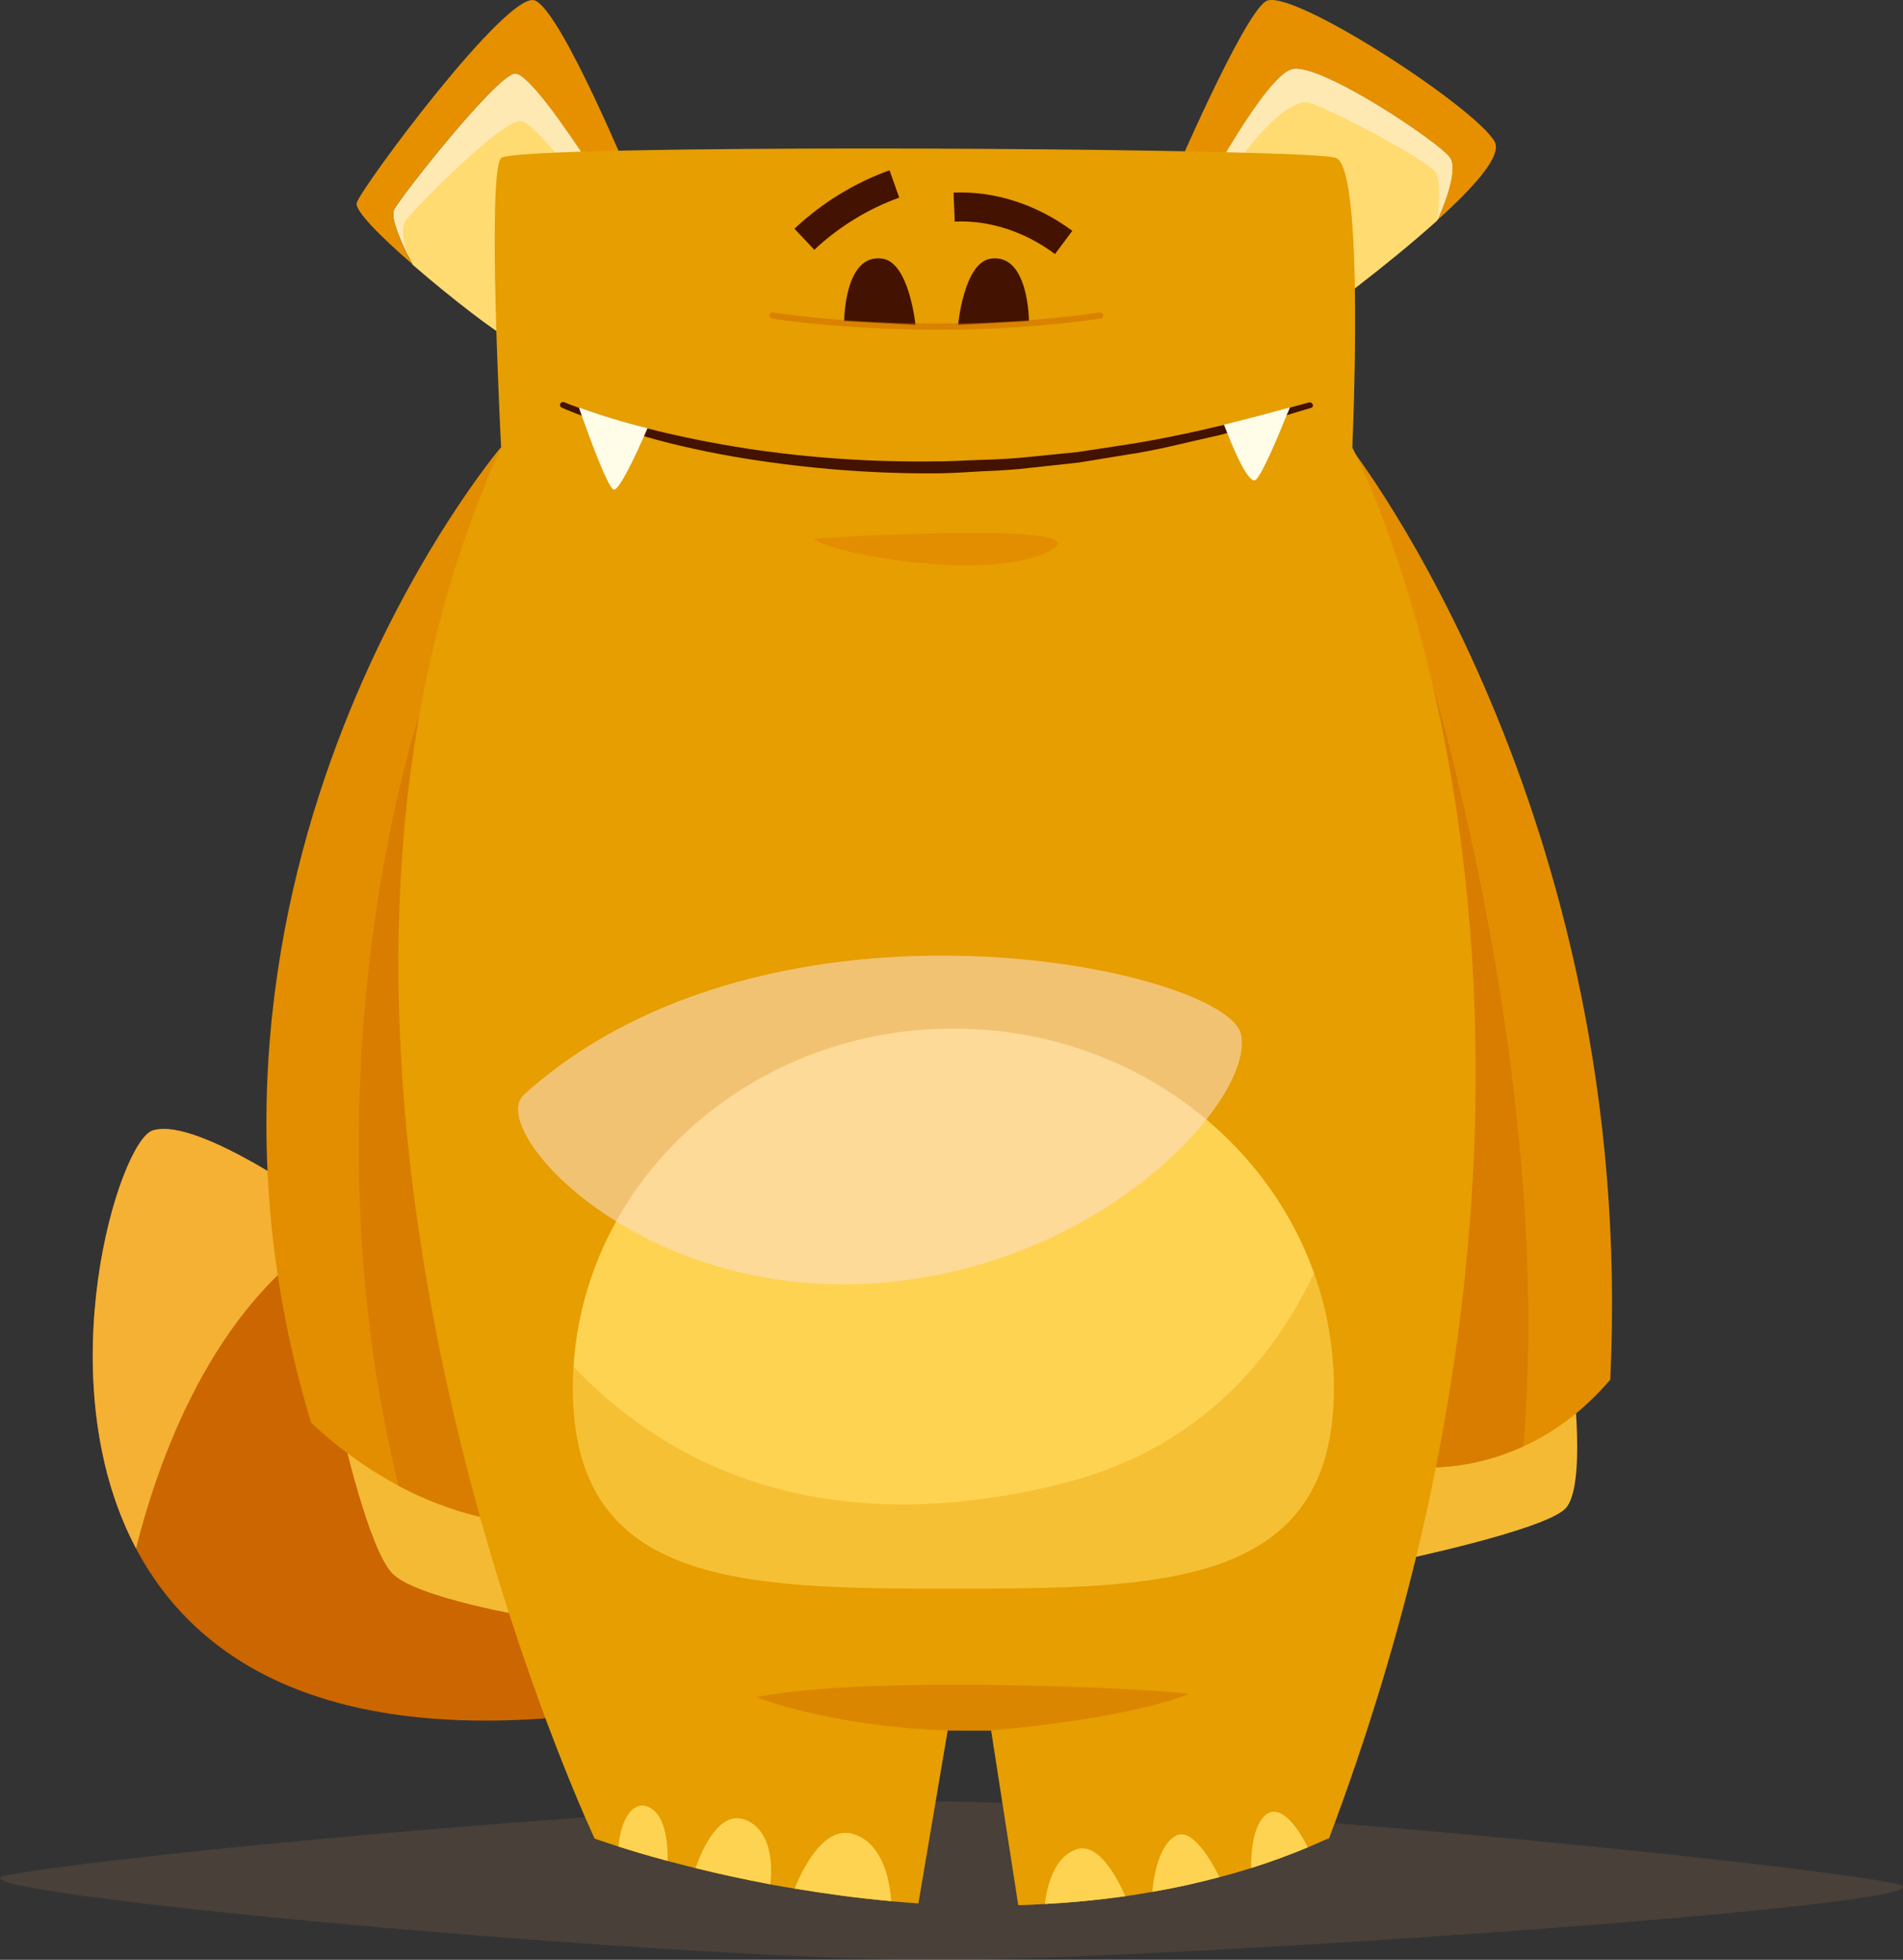 <?xml version="1.0" encoding="UTF-8"?>
<svg xmlns="http://www.w3.org/2000/svg" viewBox="0 0 125.47 129.22">
  <rect x="0" y="0" width="125.47" height="129.22" fill="#333333" stroke="none"/>
  <defs>
    <style>
      .cls-1 {
        fill: #ffe9b2;
      }

      .cls-1, .cls-2, .cls-3, .cls-4, .cls-5, .cls-6, .cls-7, .cls-8, .cls-9, .cls-10, .cls-11, .cls-12, .cls-13, .cls-14, .cls-15 {
        stroke-width: 0px;
      }

      .cls-1, .cls-13, .cls-14, .cls-16, .cls-15 {
        mix-blend-mode: multiply;
      }

      .cls-2 {
        fill: #f5ba34;
      }

      .cls-3 {
        fill: #fbdfce;
        mix-blend-mode: soft-light;
        opacity: .56;
      }

      .cls-4 {
        fill: #431200;
      }

      .cls-5 {
        fill: #e28e00;
      }

      .cls-6 {
        fill: #ffdb71;
      }

      .cls-7 {
        fill: #ffd352;
      }

      .cls-8 {
        fill: #fffce8;
      }

      .cls-9, .cls-15 {
        fill: #e69e00;
      }

      .cls-10 {
        fill: #f5b133;
      }

      .cls-11, .cls-13 {
        fill: #cb6600;
      }

      .cls-12 {
        fill: #e69000;
      }

      .cls-17 {
        isolation: isolate;
      }

      .cls-13 {
        opacity: .44;
      }

      .cls-14 {
        fill: #936d51;
        opacity: .22;
      }

      .cls-16 {
        opacity: .5;
      }

      .cls-15 {
        opacity: .35;
      }
    </style>
  </defs>
  <g class="cls-17">
    <g id="Layer_2" data-name="Layer 2">
      <g id="Layer_1-2" data-name="Layer 1">
        <g>
          <path class="cls-14" d="M58.3,118.8c16.61-.43,61.39,4.18,66.77,5.42,5.38,1.23-44.31,4.76-61.7,5-17.39.24-68.91-4.53-62.88-5.59,7.94-1.4,39.05-4.34,57.81-4.82Z"/>
          <g>
            <path class="cls-11" d="M42.9,112.44c-20,3.43-29.71-2.34-33.93-10.34-5.94-11.23-1.11-26.83,1.09-27.56,2.48-.8,8.78,3.23,12.84,6.13,2.16,1.53,3.7,2.75,3.7,2.75,0,0,10.36.5,16.29,29.02Z"/>
            <path class="cls-10" d="M22.91,80.67c-8.48,4.57-12.32,14.98-13.94,21.43-5.94-11.23-1.11-26.83,1.09-27.56,2.48-.8,8.78,3.23,12.84,6.13Z"/>
            <path class="cls-2" d="M22.51,94.16s1.78,8.01,3.38,9.61c1.6,1.6,9.08,2.85,9.08,2.85l-.07-8.07-12.39-4.39Z"/>
            <path class="cls-5" d="M34.38,100.4c-.08,0-3.55-.01-8.1-2.43-1.81-.97-3.78-2.3-5.77-4.16-11.04-36.49,12.51-64.31,12.51-64.31l.8,41.9.56,29Z"/>
            <path class="cls-13" d="M34.38,100.4c-.08,0-3.55-.01-8.1-2.43-6.59-26.92,1.31-50.65,1.31-50.65l6.23,24.09.56,29Z"/>
            <g>
              <path class="cls-2" d="M103.69,90.78s.93,7.28-.49,8.7c-1.42,1.42-10.89,3.4-10.89,3.4v-9.61l11.38-2.49Z"/>
              <path class="cls-5" d="M106.18,90.96c-1.86,2.17-3.85,3.56-5.74,4.41-4.27,1.97-7.96,1.28-7.96,1.28l-2.24-43.62-1.21-23.54s18.92,24.09,17.14,61.46Z"/>
              <path class="cls-13" d="M100.44,95.37c-4.27,1.97-7.96,1.28-7.96,1.28l-2.24-43.62,3.33-10.9s8.98,27.76,6.87,53.24Z"/>
            </g>
            <path class="cls-6" d="M40.81,13.92c-2.06,2.79-6.5,8.62-7.31,8.36-.58-.19-3.7-2.57-6.3-4.83,0,0,0-.01-.01-.03-.03-.05-.1-.19-.19-.38-.41-.8-1.27-2.62-1.02-3.18.32-.72,6.68-8.81,7.95-8.99.8-.11,3.31,3.48,5.06,6.18,1.04,1.59,1.82,2.87,1.82,2.87Z"/>
            <path class="cls-12" d="M41.86,12.48s-.41.57-1.06,1.44c0,0-5.61-9.25-6.88-9.06-1.27.18-7.63,8.27-7.95,8.99-.31.69,1.06,3.27,1.21,3.56-2.09-1.81-3.82-3.55-3.66-4.04.36-1.09,9.97-14.05,11.75-13.34s6.59,12.45,6.59,12.45Z"/>
            <path class="cls-1" d="M38.99,11.04l-.61,1.32s-2.9-4.06-3.99-4.37c-1.09-.32-7.06,5.76-7.62,6.52-.56.76.23,2.52.23,2.52-.41-.8-1.27-2.62-1.02-3.18.32-.72,6.68-8.81,7.95-8.99.8-.11,3.31,3.48,5.06,6.18Z"/>
            <path class="cls-6" d="M94.77,14.51s-.01.03-.01.03c-3.42,3.09-7.87,6.31-7.87,6.31l-7.96-7.39s.62-1.2,1.51-2.72c1.46-2.49,3.61-5.88,4.76-6.17,1.82-.47,9.78,4.87,10.42,5.85.6.93-.7,3.8-.84,4.1Z"/>
            <path class="cls-12" d="M94.77,14.51c.14-.29,1.44-3.17.84-4.1-.64-.98-8.6-6.32-10.42-5.85-1.83.47-6.27,8.89-6.27,8.89l-1.65-1.54S81.9,1.11,83.45.09c1.54-1.03,13.9,7.03,15.1,9.26.5.92-1.39,3.01-3.78,5.16Z"/>
            <path class="cls-1" d="M94.77,14.51s.28-2.24-.04-3.03c-.32-.8-6.84-4.21-8.36-4.69-1.53-.48-4.29,3.26-4.29,3.26l-1.42,1.04-.23-.36c1.46-2.49,3.61-5.88,4.76-6.17,1.82-.47,9.78,4.87,10.42,5.85.6.93-.7,3.8-.84,4.1Z"/>
            <path class="cls-9" d="M87.59,121.21c-.46.2-.92.41-1.37.6-1.23.51-2.48.97-3.73,1.36-.7.22-1.39.42-2.09.6-1.48.39-2.95.72-4.43.97-.6.11-1.2.2-1.79.29-1.78.25-3.55.42-5.29.51-.58.04-1.17.06-1.75.08l-1.79-11.52h-2.87l-1.93,11.4c-.6-.04-1.2-.09-1.78-.14-2.25-.2-4.39-.5-6.37-.83-.55-.09-1.08-.19-1.6-.28-1.82-.34-3.48-.71-4.93-1.07-.66-.17-1.26-.32-1.83-.47-1.34-.36-2.44-.69-3.24-.95-1.03-.33-1.59-.53-1.59-.53,0,0-13.56-28.7-12.92-59.87h0c.22-10.68,2.1-21.65,6.75-31.85,0,0-.95-18.15,0-19.09.76-.78,35.33-.76,49.31-.34,3.24.09,5.38.2,5.74.34,1.91.71,1.07,19.09,1.07,19.09,0,0,19.29,36.36-1.54,91.72Z"/>
            <path class="cls-7" d="M87.95,91.53c0,13.09-11.23,13.22-25.09,13.22s-25.09-.13-25.09-13.22,11.23-23.71,25.09-23.71,25.09,10.61,25.09,23.71Z"/>
            <path class="cls-4" d="M86.56,26.66c.04.1-.03.22-.14.24-.53.15-1.06.32-1.59.48-1.3.41-2.61.81-3.92,1.17-.17.05-.34.1-.51.14-2.05.45-4.08,1-6.16,1.3l-3.12.51-3.13.34c-1.04.13-2.09.19-3.14.23-1.04.05-2.09.14-3.14.14-4.2.03-8.41-.31-12.55-.97-2.26-.37-4.51-.84-6.71-1.48-1.39-.37-2.75-.83-4.1-1.35-.43-.17-.88-.34-1.31-.53-.1-.04-.15-.15-.1-.25.04-.1.15-.15.25-.11h.01c.32.14.64.25.95.36,1.48.53,2.99.99,4.51,1.36,2.17.56,4.39.99,6.6,1.34,4.11.62,8.27.9,12.43.84,1.04.01,2.09-.08,3.12-.1,1.04-.03,2.09-.09,3.12-.2l3.1-.31,3.09-.47c2.21-.34,4.39-.8,6.56-1.32,1.45-.36,2.9-.74,4.35-1.14.42-.11.84-.23,1.26-.34h.01c.1-.04.22.03.24.14Z"/>
            <path class="cls-8" d="M85.05,26.86c-.05.14-.13.32-.22.52-.55,1.37-1.6,3.87-2.02,4.25-.45.39-1.44-1.91-1.89-3.08-.1-.24-.18-.43-.22-.55,1.45-.36,2.9-.74,4.35-1.14Z"/>
            <path class="cls-8" d="M42.69,28.24c-.04.1-.13.29-.23.53-.52,1.17-1.64,3.61-2,3.51-.36-.09-1.53-3.26-2.1-4.86-.08-.22-.14-.39-.19-.55,1.48.53,2.99.99,4.51,1.36Z"/>
            <path class="cls-4" d="M55.66,21.17l4.7.25s-.41-4.09-2.16-4.36c-2.54-.4-2.54,4.12-2.54,4.12Z"/>
            <path class="cls-4" d="M67.84,21.17l-4.67.25s.38-4.09,2.13-4.36c2.54-.4,2.54,4.12,2.54,4.12Z"/>
            <g class="cls-16">
              <path class="cls-11" d="M61.88,21.74c-6.38,0-10.93-.72-10.99-.74-.11-.02-.18-.12-.17-.23.02-.11.12-.18.23-.17.1.02,10.28,1.64,21.56,0,.11-.01.21.06.23.17.02.11-.06.21-.17.23-3.8.55-7.48.74-10.69.74Z"/>
            </g>
            <path class="cls-15" d="M87.59,121.21c-.46.2-.92.41-1.37.6-1.23.51-2.48.97-3.73,1.36-.7.22-1.39.42-2.09.6-1.48.39-2.95.72-4.43.97-.6.11-1.2.2-1.79.29-1.78.25-3.55.42-5.29.51-.58.04-1.17.06-1.75.08l-1.79-11.51h0s-2.87-.01-2.87-.01l-1.93,11.4c-.6-.04-1.2-.09-1.78-.14-2.25-.2-4.39-.5-6.37-.83-.55-.09-1.08-.19-1.6-.28-1.82-.34-3.48-.71-4.93-1.07-.66-.17-1.26-.32-1.83-.47-1.34-.36-2.44-.69-3.24-.95-1.03-.33-1.59-.53-1.59-.53,0,0-13.56-28.7-12.92-59.87,1.88,22.14,15.36,43.41,43.53,36.51,32.94-8.06,17.91-65.41,17.37-67.03-.53-1.62.42-18.35,0-19.1-.42-.74-2.99-1.59-4.85-1.65,3.24.09,5.38.2,5.74.34,1.91.71,1.07,19.09,1.07,19.09,0,0,19.29,36.36-1.54,91.72Z"/>
            <path class="cls-7" d="M74.19,125.03c-1.78.25-3.55.42-5.29.51,0,0,.2-2.96,2.06-3.6,1.56-.53,2.86,2.23,3.23,3.09Z"/>
            <path class="cls-7" d="M80.41,123.77c-1.48.39-2.95.72-4.43.97.01-.24.23-2.99,1.55-3.7,1.09-.58,2.38,1.74,2.87,2.73Z"/>
            <path class="cls-7" d="M86.22,121.81c-1.23.51-2.48.97-3.73,1.36-.01-.8.06-2.76.97-3.51.99-.81,2.21.98,2.76,2.15Z"/>
            <path class="cls-7" d="M58.76,125.35c-2.25-.2-4.39-.5-6.37-.83.55-1.34,1.97-4.25,3.94-3.57,1.98.67,2.35,3.28,2.43,4.4Z"/>
            <path class="cls-7" d="M50.79,124.24c-1.82-.34-3.48-.71-4.93-1.07.36-1.04,1.55-3.97,3.38-3.14,1.72.78,1.67,3.15,1.55,4.21Z"/>
            <path class="cls-7" d="M44.02,122.7c-1.34-.36-2.44-.69-3.24-.95.11-1.6.93-3.27,2.15-2.51.99.6,1.11,2.47,1.09,3.46Z"/>
            <path class="cls-13" d="M65.35,114.09h-2.87c-7.77-.25-12.62-2.19-12.62-2.19,8.16-1.6,29.05-.39,28.47-.18-4.71,1.76-12.98,2.37-12.98,2.37Z"/>
            <path class="cls-3" d="M34.54,72.19c-2.46,2.22,7.19,13.18,22.5,12.46,15.31-.72,25.73-12.16,24.78-16.46-.95-4.29-30.9-10.78-47.28,3.99Z"/>
            <path class="cls-4" d="M69.56,16.75c-1.99-1.48-4.35-2.25-6.61-2.14l-.08-1.91c2.7-.12,5.49.78,7.83,2.52l-1.14,1.53Z"/>
            <path class="cls-4" d="M53.69,16.47l-1.31-1.39c1.81-1.7,3.97-3.03,6.27-3.85l.64,1.8c-2.06.74-4,1.93-5.61,3.45Z"/>
            <path class="cls-5" d="M53.68,35.51c.54.85,11.19,2.97,15.46.85,4.26-2.12-15.46-.85-15.46-.85Z"/>
          </g>
        </g>
      </g>
    </g>
  </g>
</svg>